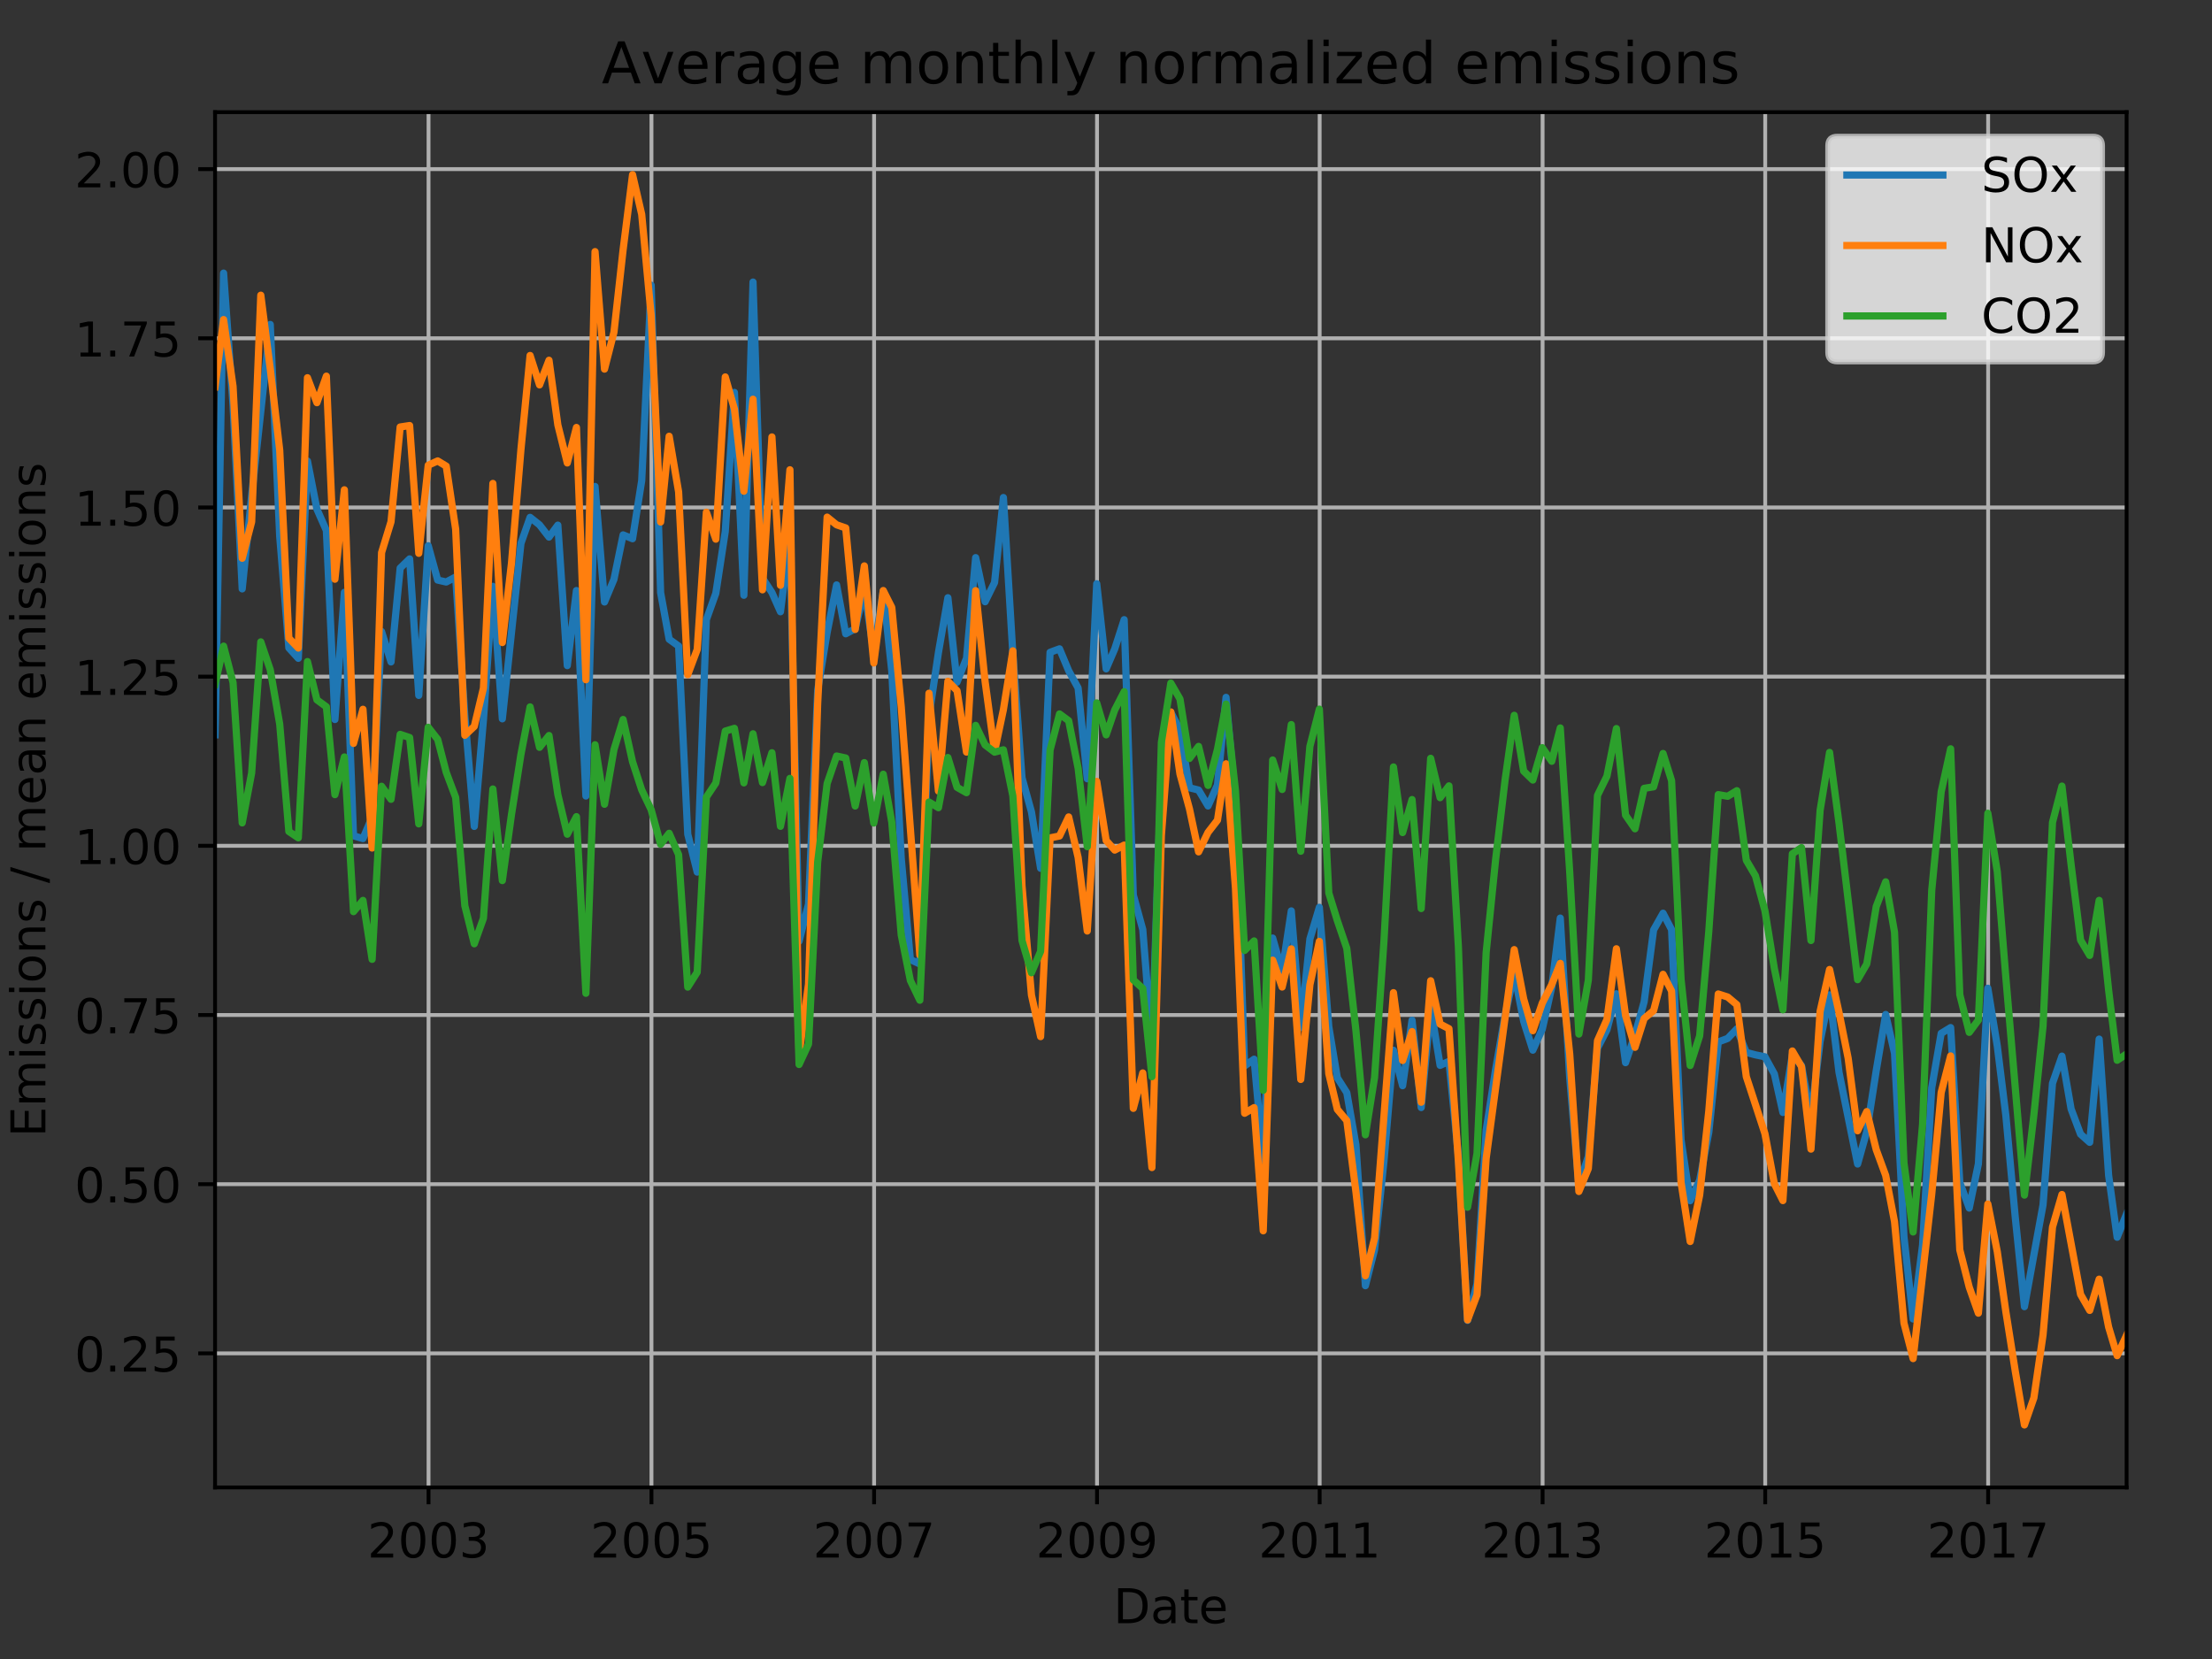 <?xml version="1.0" encoding="utf-8" standalone="no"?>
<!DOCTYPE svg PUBLIC "-//W3C//DTD SVG 1.1//EN"
  "http://www.w3.org/Graphics/SVG/1.1/DTD/svg11.dtd">
<!-- Created with matplotlib (http://matplotlib.org/) -->
<svg height="345.6pt" version="1.1" viewBox="0 0 460.8 345.6" width="460.8pt" xmlns="http://www.w3.org/2000/svg" xmlns:xlink="http://www.w3.org/1999/xlink">
 <rect x="0" y="0" width="460.8" height="345.6" fill="#333333" stroke="none"/>
 <defs>
  <style type="text/css">
*{stroke-linecap:butt;stroke-linejoin:round;}
  </style>
 </defs>
 <g id="figure_1">
  <g id="patch_1">
   <path d="M 0 345.6 
L 460.8 345.6 
L 460.8 0 
L 0 0 
z
" style="fill:none;"/>
  </g>
  <g id="axes_1">
   <g id="patch_2">
    <path d="M 44.8 309.863 
L 443.01 309.863 
L 443.01 23.365 
L 44.8 23.365 
z
" style="fill:none;"/>
   </g>
   <g id="matplotlib.axis_1">
    <g id="xtick_1">
     <g id="line2d_1">
      <path clip-path="url(#pdcfbe60e53)" d="M 89.271 309.863 
L 89.271 23.365 
" style="fill:none;stroke:#b0b0b0;stroke-linecap:square;stroke-width:0.8;"/>
     </g>
     <g id="line2d_2">
      <defs>
       <path d="M 0 0 
L 0 3.5 
" id="m9967522e45" style="stroke:#000000;stroke-width:0.8;"/>
      </defs>
      <g>
       <use style="stroke:#000000;stroke-width:0.8;" x="89.271" xlink:href="#m9967522e45" y="309.863"/>
      </g>
     </g>
     <g id="text_1">
      <!-- 2003 -->
      <defs>
       <path d="M 19.188 8.297 
L 53.609 8.297 
L 53.609 0 
L 7.328 0 
L 7.328 8.297 
Q 12.938 14.109 22.625 23.891 
Q 32.328 33.688 34.812 36.531 
Q 39.547 41.844 41.422 45.531 
Q 43.312 49.219 43.312 52.781 
Q 43.312 58.594 39.234 62.25 
Q 35.156 65.922 28.609 65.922 
Q 23.969 65.922 18.812 64.312 
Q 13.672 62.703 7.812 59.422 
L 7.812 69.391 
Q 13.766 71.781 18.938 73 
Q 24.125 74.219 28.422 74.219 
Q 39.75 74.219 46.484 68.547 
Q 53.219 62.891 53.219 53.422 
Q 53.219 48.922 51.531 44.891 
Q 49.859 40.875 45.406 35.406 
Q 44.188 33.984 37.641 27.219 
Q 31.109 20.453 19.188 8.297 
z
" id="DejaVuSans-32"/>
       <path d="M 31.781 66.406 
Q 24.172 66.406 20.328 58.906 
Q 16.5 51.422 16.5 36.375 
Q 16.5 21.391 20.328 13.891 
Q 24.172 6.391 31.781 6.391 
Q 39.453 6.391 43.281 13.891 
Q 47.125 21.391 47.125 36.375 
Q 47.125 51.422 43.281 58.906 
Q 39.453 66.406 31.781 66.406 
z
M 31.781 74.219 
Q 44.047 74.219 50.516 64.516 
Q 56.984 54.828 56.984 36.375 
Q 56.984 17.969 50.516 8.266 
Q 44.047 -1.422 31.781 -1.422 
Q 19.531 -1.422 13.062 8.266 
Q 6.594 17.969 6.594 36.375 
Q 6.594 54.828 13.062 64.516 
Q 19.531 74.219 31.781 74.219 
z
" id="DejaVuSans-30"/>
       <path d="M 40.578 39.312 
Q 47.656 37.797 51.625 33 
Q 55.609 28.219 55.609 21.188 
Q 55.609 10.406 48.188 4.484 
Q 40.766 -1.422 27.094 -1.422 
Q 22.516 -1.422 17.656 -0.516 
Q 12.797 0.391 7.625 2.203 
L 7.625 11.719 
Q 11.719 9.328 16.594 8.109 
Q 21.484 6.891 26.812 6.891 
Q 36.078 6.891 40.938 10.547 
Q 45.797 14.203 45.797 21.188 
Q 45.797 27.641 41.281 31.266 
Q 36.766 34.906 28.719 34.906 
L 20.219 34.906 
L 20.219 43.016 
L 29.109 43.016 
Q 36.375 43.016 40.234 45.922 
Q 44.094 48.828 44.094 54.297 
Q 44.094 59.906 40.109 62.906 
Q 36.141 65.922 28.719 65.922 
Q 24.656 65.922 20.016 65.031 
Q 15.375 64.156 9.812 62.312 
L 9.812 71.094 
Q 15.438 72.656 20.344 73.438 
Q 25.25 74.219 29.594 74.219 
Q 40.828 74.219 47.359 69.109 
Q 53.906 64.016 53.906 55.328 
Q 53.906 49.266 50.438 45.094 
Q 46.969 40.922 40.578 39.312 
z
" id="DejaVuSans-33"/>
      </defs>
      <g transform="translate(76.546 324.462)scale(0.1 -0.1)">
       <use xlink:href="#DejaVuSans-32"/>
       <use x="63.623" xlink:href="#DejaVuSans-30"/>
       <use x="127.246" xlink:href="#DejaVuSans-30"/>
       <use x="190.869" xlink:href="#DejaVuSans-33"/>
      </g>
     </g>
    </g>
    <g id="xtick_2">
     <g id="line2d_3">
      <path clip-path="url(#pdcfbe60e53)" d="M 135.712 309.863 
L 135.712 23.365 
" style="fill:none;stroke:#b0b0b0;stroke-linecap:square;stroke-width:0.8;"/>
     </g>
     <g id="line2d_4">
      <g>
       <use style="stroke:#000000;stroke-width:0.8;" x="135.712" xlink:href="#m9967522e45" y="309.863"/>
      </g>
     </g>
     <g id="text_2">
      <!-- 2005 -->
      <defs>
       <path d="M 10.797 72.906 
L 49.516 72.906 
L 49.516 64.594 
L 19.828 64.594 
L 19.828 46.734 
Q 21.969 47.469 24.109 47.828 
Q 26.266 48.188 28.422 48.188 
Q 40.625 48.188 47.75 41.5 
Q 54.891 34.812 54.891 23.391 
Q 54.891 11.625 47.562 5.094 
Q 40.234 -1.422 26.906 -1.422 
Q 22.312 -1.422 17.547 -0.641 
Q 12.797 0.141 7.719 1.703 
L 7.719 11.625 
Q 12.109 9.234 16.797 8.062 
Q 21.484 6.891 26.703 6.891 
Q 35.156 6.891 40.078 11.328 
Q 45.016 15.766 45.016 23.391 
Q 45.016 31 40.078 35.438 
Q 35.156 39.891 26.703 39.891 
Q 22.75 39.891 18.812 39.016 
Q 14.891 38.141 10.797 36.281 
z
" id="DejaVuSans-35"/>
      </defs>
      <g transform="translate(122.987 324.462)scale(0.1 -0.1)">
       <use xlink:href="#DejaVuSans-32"/>
       <use x="63.623" xlink:href="#DejaVuSans-30"/>
       <use x="127.246" xlink:href="#DejaVuSans-30"/>
       <use x="190.869" xlink:href="#DejaVuSans-35"/>
      </g>
     </g>
    </g>
    <g id="xtick_3">
     <g id="line2d_5">
      <path clip-path="url(#pdcfbe60e53)" d="M 182.089 309.863 
L 182.089 23.365 
" style="fill:none;stroke:#b0b0b0;stroke-linecap:square;stroke-width:0.8;"/>
     </g>
     <g id="line2d_6">
      <g>
       <use style="stroke:#000000;stroke-width:0.8;" x="182.089" xlink:href="#m9967522e45" y="309.863"/>
      </g>
     </g>
     <g id="text_3">
      <!-- 2007 -->
      <defs>
       <path d="M 8.203 72.906 
L 55.078 72.906 
L 55.078 68.703 
L 28.609 0 
L 18.312 0 
L 43.219 64.594 
L 8.203 64.594 
z
" id="DejaVuSans-37"/>
      </defs>
      <g transform="translate(169.364 324.462)scale(0.1 -0.1)">
       <use xlink:href="#DejaVuSans-32"/>
       <use x="63.623" xlink:href="#DejaVuSans-30"/>
       <use x="127.246" xlink:href="#DejaVuSans-30"/>
       <use x="190.869" xlink:href="#DejaVuSans-37"/>
      </g>
     </g>
    </g>
    <g id="xtick_4">
     <g id="line2d_7">
      <path clip-path="url(#pdcfbe60e53)" d="M 228.53 309.863 
L 228.53 23.365 
" style="fill:none;stroke:#b0b0b0;stroke-linecap:square;stroke-width:0.8;"/>
     </g>
     <g id="line2d_8">
      <g>
       <use style="stroke:#000000;stroke-width:0.8;" x="228.53" xlink:href="#m9967522e45" y="309.863"/>
      </g>
     </g>
     <g id="text_4">
      <!-- 2009 -->
      <defs>
       <path d="M 10.984 1.516 
L 10.984 10.5 
Q 14.703 8.734 18.5 7.812 
Q 22.312 6.891 25.984 6.891 
Q 35.75 6.891 40.891 13.453 
Q 46.047 20.016 46.781 33.406 
Q 43.953 29.203 39.594 26.953 
Q 35.25 24.703 29.984 24.703 
Q 19.047 24.703 12.672 31.312 
Q 6.297 37.938 6.297 49.422 
Q 6.297 60.641 12.938 67.422 
Q 19.578 74.219 30.609 74.219 
Q 43.266 74.219 49.922 64.516 
Q 56.594 54.828 56.594 36.375 
Q 56.594 19.141 48.406 8.859 
Q 40.234 -1.422 26.422 -1.422 
Q 22.703 -1.422 18.891 -0.688 
Q 15.094 0.047 10.984 1.516 
z
M 30.609 32.422 
Q 37.25 32.422 41.125 36.953 
Q 45.016 41.5 45.016 49.422 
Q 45.016 57.281 41.125 61.844 
Q 37.25 66.406 30.609 66.406 
Q 23.969 66.406 20.094 61.844 
Q 16.219 57.281 16.219 49.422 
Q 16.219 41.5 20.094 36.953 
Q 23.969 32.422 30.609 32.422 
z
" id="DejaVuSans-39"/>
      </defs>
      <g transform="translate(215.805 324.462)scale(0.1 -0.1)">
       <use xlink:href="#DejaVuSans-32"/>
       <use x="63.623" xlink:href="#DejaVuSans-30"/>
       <use x="127.246" xlink:href="#DejaVuSans-30"/>
       <use x="190.869" xlink:href="#DejaVuSans-39"/>
      </g>
     </g>
    </g>
    <g id="xtick_5">
     <g id="line2d_9">
      <path clip-path="url(#pdcfbe60e53)" d="M 274.908 309.863 
L 274.908 23.365 
" style="fill:none;stroke:#b0b0b0;stroke-linecap:square;stroke-width:0.8;"/>
     </g>
     <g id="line2d_10">
      <g>
       <use style="stroke:#000000;stroke-width:0.8;" x="274.908" xlink:href="#m9967522e45" y="309.863"/>
      </g>
     </g>
     <g id="text_5">
      <!-- 2011 -->
      <defs>
       <path d="M 12.406 8.297 
L 28.516 8.297 
L 28.516 63.922 
L 10.984 60.406 
L 10.984 69.391 
L 28.422 72.906 
L 38.281 72.906 
L 38.281 8.297 
L 54.391 8.297 
L 54.391 0 
L 12.406 0 
z
" id="DejaVuSans-31"/>
      </defs>
      <g transform="translate(262.183 324.462)scale(0.1 -0.1)">
       <use xlink:href="#DejaVuSans-32"/>
       <use x="63.623" xlink:href="#DejaVuSans-30"/>
       <use x="127.246" xlink:href="#DejaVuSans-31"/>
       <use x="190.869" xlink:href="#DejaVuSans-31"/>
      </g>
     </g>
    </g>
    <g id="xtick_6">
     <g id="line2d_11">
      <path clip-path="url(#pdcfbe60e53)" d="M 321.349 309.863 
L 321.349 23.365 
" style="fill:none;stroke:#b0b0b0;stroke-linecap:square;stroke-width:0.8;"/>
     </g>
     <g id="line2d_12">
      <g>
       <use style="stroke:#000000;stroke-width:0.8;" x="321.349" xlink:href="#m9967522e45" y="309.863"/>
      </g>
     </g>
     <g id="text_6">
      <!-- 2013 -->
      <g transform="translate(308.624 324.462)scale(0.1 -0.1)">
       <use xlink:href="#DejaVuSans-32"/>
       <use x="63.623" xlink:href="#DejaVuSans-30"/>
       <use x="127.246" xlink:href="#DejaVuSans-31"/>
       <use x="190.869" xlink:href="#DejaVuSans-33"/>
      </g>
     </g>
    </g>
    <g id="xtick_7">
     <g id="line2d_13">
      <path clip-path="url(#pdcfbe60e53)" d="M 367.726 309.863 
L 367.726 23.365 
" style="fill:none;stroke:#b0b0b0;stroke-linecap:square;stroke-width:0.8;"/>
     </g>
     <g id="line2d_14">
      <g>
       <use style="stroke:#000000;stroke-width:0.8;" x="367.726" xlink:href="#m9967522e45" y="309.863"/>
      </g>
     </g>
     <g id="text_7">
      <!-- 2015 -->
      <g transform="translate(355.001 324.462)scale(0.1 -0.1)">
       <use xlink:href="#DejaVuSans-32"/>
       <use x="63.623" xlink:href="#DejaVuSans-30"/>
       <use x="127.246" xlink:href="#DejaVuSans-31"/>
       <use x="190.869" xlink:href="#DejaVuSans-35"/>
      </g>
     </g>
    </g>
    <g id="xtick_8">
     <g id="line2d_15">
      <path clip-path="url(#pdcfbe60e53)" d="M 414.167 309.863 
L 414.167 23.365 
" style="fill:none;stroke:#b0b0b0;stroke-linecap:square;stroke-width:0.8;"/>
     </g>
     <g id="line2d_16">
      <g>
       <use style="stroke:#000000;stroke-width:0.8;" x="414.167" xlink:href="#m9967522e45" y="309.863"/>
      </g>
     </g>
     <g id="text_8">
      <!-- 2017 -->
      <g transform="translate(401.442 324.462)scale(0.1 -0.1)">
       <use xlink:href="#DejaVuSans-32"/>
       <use x="63.623" xlink:href="#DejaVuSans-30"/>
       <use x="127.246" xlink:href="#DejaVuSans-31"/>
       <use x="190.869" xlink:href="#DejaVuSans-37"/>
      </g>
     </g>
    </g>
    <g id="text_9">
     <!-- Date -->
     <defs>
      <path d="M 19.672 64.797 
L 19.672 8.109 
L 31.594 8.109 
Q 46.688 8.109 53.688 14.938 
Q 60.688 21.781 60.688 36.531 
Q 60.688 51.172 53.688 57.984 
Q 46.688 64.797 31.594 64.797 
z
M 9.812 72.906 
L 30.078 72.906 
Q 51.266 72.906 61.172 64.094 
Q 71.094 55.281 71.094 36.531 
Q 71.094 17.672 61.125 8.828 
Q 51.172 0 30.078 0 
L 9.812 0 
z
" id="DejaVuSans-44"/>
      <path d="M 34.281 27.484 
Q 23.391 27.484 19.188 25 
Q 14.984 22.516 14.984 16.5 
Q 14.984 11.719 18.141 8.906 
Q 21.297 6.109 26.703 6.109 
Q 34.188 6.109 38.703 11.406 
Q 43.219 16.703 43.219 25.484 
L 43.219 27.484 
z
M 52.203 31.203 
L 52.203 0 
L 43.219 0 
L 43.219 8.297 
Q 40.141 3.328 35.547 0.953 
Q 30.953 -1.422 24.312 -1.422 
Q 15.922 -1.422 10.953 3.297 
Q 6 8.016 6 15.922 
Q 6 25.141 12.172 29.828 
Q 18.359 34.516 30.609 34.516 
L 43.219 34.516 
L 43.219 35.406 
Q 43.219 41.609 39.141 45 
Q 35.062 48.391 27.688 48.391 
Q 23 48.391 18.547 47.266 
Q 14.109 46.141 10.016 43.891 
L 10.016 52.203 
Q 14.938 54.109 19.578 55.047 
Q 24.219 56 28.609 56 
Q 40.484 56 46.344 49.844 
Q 52.203 43.703 52.203 31.203 
z
" id="DejaVuSans-61"/>
      <path d="M 18.312 70.219 
L 18.312 54.688 
L 36.812 54.688 
L 36.812 47.703 
L 18.312 47.703 
L 18.312 18.016 
Q 18.312 11.328 20.141 9.422 
Q 21.969 7.516 27.594 7.516 
L 36.812 7.516 
L 36.812 0 
L 27.594 0 
Q 17.188 0 13.234 3.875 
Q 9.281 7.766 9.281 18.016 
L 9.281 47.703 
L 2.688 47.703 
L 2.688 54.688 
L 9.281 54.688 
L 9.281 70.219 
z
" id="DejaVuSans-74"/>
      <path d="M 56.203 29.594 
L 56.203 25.203 
L 14.891 25.203 
Q 15.484 15.922 20.484 11.062 
Q 25.484 6.203 34.422 6.203 
Q 39.594 6.203 44.453 7.469 
Q 49.312 8.734 54.109 11.281 
L 54.109 2.781 
Q 49.266 0.734 44.188 -0.344 
Q 39.109 -1.422 33.891 -1.422 
Q 20.797 -1.422 13.156 6.188 
Q 5.516 13.812 5.516 26.812 
Q 5.516 40.234 12.766 48.109 
Q 20.016 56 32.328 56 
Q 43.359 56 49.781 48.891 
Q 56.203 41.797 56.203 29.594 
z
M 47.219 32.234 
Q 47.125 39.594 43.094 43.984 
Q 39.062 48.391 32.422 48.391 
Q 24.906 48.391 20.391 44.141 
Q 15.875 39.891 15.188 32.172 
z
" id="DejaVuSans-65"/>
     </defs>
     <g transform="translate(231.954 338.14)scale(0.1 -0.1)">
      <use xlink:href="#DejaVuSans-44"/>
      <use x="77.002" xlink:href="#DejaVuSans-61"/>
      <use x="138.281" xlink:href="#DejaVuSans-74"/>
      <use x="177.49" xlink:href="#DejaVuSans-65"/>
     </g>
    </g>
   </g>
   <g id="matplotlib.axis_2">
    <g id="ytick_1">
     <g id="line2d_17">
      <path clip-path="url(#pdcfbe60e53)" d="M 44.8 281.926 
L 443.01 281.926 
" style="fill:none;stroke:#b0b0b0;stroke-linecap:square;stroke-width:0.8;"/>
     </g>
     <g id="line2d_18">
      <defs>
       <path d="M 0 0 
L -3.5 0 
" id="m26d199c21e" style="stroke:#000000;stroke-width:0.8;"/>
      </defs>
      <g>
       <use style="stroke:#000000;stroke-width:0.8;" x="44.8" xlink:href="#m26d199c21e" y="281.926"/>
      </g>
     </g>
     <g id="text_10">
      <!-- 0.25 -->
      <defs>
       <path d="M 10.688 12.406 
L 21 12.406 
L 21 0 
L 10.688 0 
z
" id="DejaVuSans-2e"/>
      </defs>
      <g transform="translate(15.534 285.725)scale(0.1 -0.1)">
       <use xlink:href="#DejaVuSans-30"/>
       <use x="63.623" xlink:href="#DejaVuSans-2e"/>
       <use x="95.41" xlink:href="#DejaVuSans-32"/>
       <use x="159.033" xlink:href="#DejaVuSans-35"/>
      </g>
     </g>
    </g>
    <g id="ytick_2">
     <g id="line2d_19">
      <path clip-path="url(#pdcfbe60e53)" d="M 44.8 246.683 
L 443.01 246.683 
" style="fill:none;stroke:#b0b0b0;stroke-linecap:square;stroke-width:0.8;"/>
     </g>
     <g id="line2d_20">
      <g>
       <use style="stroke:#000000;stroke-width:0.8;" x="44.8" xlink:href="#m26d199c21e" y="246.683"/>
      </g>
     </g>
     <g id="text_11">
      <!-- 0.50 -->
      <g transform="translate(15.534 250.482)scale(0.1 -0.1)">
       <use xlink:href="#DejaVuSans-30"/>
       <use x="63.623" xlink:href="#DejaVuSans-2e"/>
       <use x="95.41" xlink:href="#DejaVuSans-35"/>
       <use x="159.033" xlink:href="#DejaVuSans-30"/>
      </g>
     </g>
    </g>
    <g id="ytick_3">
     <g id="line2d_21">
      <path clip-path="url(#pdcfbe60e53)" d="M 44.8 211.441 
L 443.01 211.441 
" style="fill:none;stroke:#b0b0b0;stroke-linecap:square;stroke-width:0.8;"/>
     </g>
     <g id="line2d_22">
      <g>
       <use style="stroke:#000000;stroke-width:0.8;" x="44.8" xlink:href="#m26d199c21e" y="211.441"/>
      </g>
     </g>
     <g id="text_12">
      <!-- 0.75 -->
      <g transform="translate(15.534 215.24)scale(0.1 -0.1)">
       <use xlink:href="#DejaVuSans-30"/>
       <use x="63.623" xlink:href="#DejaVuSans-2e"/>
       <use x="95.41" xlink:href="#DejaVuSans-37"/>
       <use x="159.033" xlink:href="#DejaVuSans-35"/>
      </g>
     </g>
    </g>
    <g id="ytick_4">
     <g id="line2d_23">
      <path clip-path="url(#pdcfbe60e53)" d="M 44.8 176.198 
L 443.01 176.198 
" style="fill:none;stroke:#b0b0b0;stroke-linecap:square;stroke-width:0.8;"/>
     </g>
     <g id="line2d_24">
      <g>
       <use style="stroke:#000000;stroke-width:0.8;" x="44.8" xlink:href="#m26d199c21e" y="176.198"/>
      </g>
     </g>
     <g id="text_13">
      <!-- 1.00 -->
      <g transform="translate(15.534 179.998)scale(0.1 -0.1)">
       <use xlink:href="#DejaVuSans-31"/>
       <use x="63.623" xlink:href="#DejaVuSans-2e"/>
       <use x="95.41" xlink:href="#DejaVuSans-30"/>
       <use x="159.033" xlink:href="#DejaVuSans-30"/>
      </g>
     </g>
    </g>
    <g id="ytick_5">
     <g id="line2d_25">
      <path clip-path="url(#pdcfbe60e53)" d="M 44.8 140.956 
L 443.01 140.956 
" style="fill:none;stroke:#b0b0b0;stroke-linecap:square;stroke-width:0.8;"/>
     </g>
     <g id="line2d_26">
      <g>
       <use style="stroke:#000000;stroke-width:0.8;" x="44.8" xlink:href="#m26d199c21e" y="140.956"/>
      </g>
     </g>
     <g id="text_14">
      <!-- 1.25 -->
      <g transform="translate(15.534 144.755)scale(0.1 -0.1)">
       <use xlink:href="#DejaVuSans-31"/>
       <use x="63.623" xlink:href="#DejaVuSans-2e"/>
       <use x="95.41" xlink:href="#DejaVuSans-32"/>
       <use x="159.033" xlink:href="#DejaVuSans-35"/>
      </g>
     </g>
    </g>
    <g id="ytick_6">
     <g id="line2d_27">
      <path clip-path="url(#pdcfbe60e53)" d="M 44.8 105.714 
L 443.01 105.714 
" style="fill:none;stroke:#b0b0b0;stroke-linecap:square;stroke-width:0.8;"/>
     </g>
     <g id="line2d_28">
      <g>
       <use style="stroke:#000000;stroke-width:0.8;" x="44.8" xlink:href="#m26d199c21e" y="105.714"/>
      </g>
     </g>
     <g id="text_15">
      <!-- 1.50 -->
      <g transform="translate(15.534 109.513)scale(0.1 -0.1)">
       <use xlink:href="#DejaVuSans-31"/>
       <use x="63.623" xlink:href="#DejaVuSans-2e"/>
       <use x="95.41" xlink:href="#DejaVuSans-35"/>
       <use x="159.033" xlink:href="#DejaVuSans-30"/>
      </g>
     </g>
    </g>
    <g id="ytick_7">
     <g id="line2d_29">
      <path clip-path="url(#pdcfbe60e53)" d="M 44.8 70.471 
L 443.01 70.471 
" style="fill:none;stroke:#b0b0b0;stroke-linecap:square;stroke-width:0.8;"/>
     </g>
     <g id="line2d_30">
      <g>
       <use style="stroke:#000000;stroke-width:0.8;" x="44.8" xlink:href="#m26d199c21e" y="70.471"/>
      </g>
     </g>
     <g id="text_16">
      <!-- 1.75 -->
      <g transform="translate(15.534 74.27)scale(0.1 -0.1)">
       <use xlink:href="#DejaVuSans-31"/>
       <use x="63.623" xlink:href="#DejaVuSans-2e"/>
       <use x="95.41" xlink:href="#DejaVuSans-37"/>
       <use x="159.033" xlink:href="#DejaVuSans-35"/>
      </g>
     </g>
    </g>
    <g id="ytick_8">
     <g id="line2d_31">
      <path clip-path="url(#pdcfbe60e53)" d="M 44.8 35.229 
L 443.01 35.229 
" style="fill:none;stroke:#b0b0b0;stroke-linecap:square;stroke-width:0.8;"/>
     </g>
     <g id="line2d_32">
      <g>
       <use style="stroke:#000000;stroke-width:0.8;" x="44.8" xlink:href="#m26d199c21e" y="35.229"/>
      </g>
     </g>
     <g id="text_17">
      <!-- 2.00 -->
      <g transform="translate(15.534 39.028)scale(0.1 -0.1)">
       <use xlink:href="#DejaVuSans-32"/>
       <use x="63.623" xlink:href="#DejaVuSans-2e"/>
       <use x="95.41" xlink:href="#DejaVuSans-30"/>
       <use x="159.033" xlink:href="#DejaVuSans-30"/>
      </g>
     </g>
    </g>
    <g id="text_18">
     <!-- Emissions / mean emissions -->
     <defs>
      <path d="M 9.812 72.906 
L 55.906 72.906 
L 55.906 64.594 
L 19.672 64.594 
L 19.672 43.016 
L 54.391 43.016 
L 54.391 34.719 
L 19.672 34.719 
L 19.672 8.297 
L 56.781 8.297 
L 56.781 0 
L 9.812 0 
z
" id="DejaVuSans-45"/>
      <path d="M 52 44.188 
Q 55.375 50.25 60.062 53.125 
Q 64.75 56 71.094 56 
Q 79.641 56 84.281 50.016 
Q 88.922 44.047 88.922 33.016 
L 88.922 0 
L 79.891 0 
L 79.891 32.719 
Q 79.891 40.578 77.094 44.375 
Q 74.312 48.188 68.609 48.188 
Q 61.625 48.188 57.562 43.547 
Q 53.516 38.922 53.516 30.906 
L 53.516 0 
L 44.484 0 
L 44.484 32.719 
Q 44.484 40.625 41.703 44.406 
Q 38.922 48.188 33.109 48.188 
Q 26.219 48.188 22.156 43.531 
Q 18.109 38.875 18.109 30.906 
L 18.109 0 
L 9.078 0 
L 9.078 54.688 
L 18.109 54.688 
L 18.109 46.188 
Q 21.188 51.219 25.484 53.609 
Q 29.781 56 35.688 56 
Q 41.656 56 45.828 52.969 
Q 50 49.953 52 44.188 
z
" id="DejaVuSans-6d"/>
      <path d="M 9.422 54.688 
L 18.406 54.688 
L 18.406 0 
L 9.422 0 
z
M 9.422 75.984 
L 18.406 75.984 
L 18.406 64.594 
L 9.422 64.594 
z
" id="DejaVuSans-69"/>
      <path d="M 44.281 53.078 
L 44.281 44.578 
Q 40.484 46.531 36.375 47.5 
Q 32.281 48.484 27.875 48.484 
Q 21.188 48.484 17.844 46.438 
Q 14.5 44.391 14.5 40.281 
Q 14.5 37.156 16.891 35.375 
Q 19.281 33.594 26.516 31.984 
L 29.594 31.297 
Q 39.156 29.25 43.188 25.516 
Q 47.219 21.781 47.219 15.094 
Q 47.219 7.469 41.188 3.016 
Q 35.156 -1.422 24.609 -1.422 
Q 20.219 -1.422 15.453 -0.562 
Q 10.688 0.297 5.422 2 
L 5.422 11.281 
Q 10.406 8.688 15.234 7.391 
Q 20.062 6.109 24.812 6.109 
Q 31.156 6.109 34.562 8.281 
Q 37.984 10.453 37.984 14.406 
Q 37.984 18.062 35.516 20.016 
Q 33.062 21.969 24.703 23.781 
L 21.578 24.516 
Q 13.234 26.266 9.516 29.906 
Q 5.812 33.547 5.812 39.891 
Q 5.812 47.609 11.281 51.797 
Q 16.75 56 26.812 56 
Q 31.781 56 36.172 55.266 
Q 40.578 54.547 44.281 53.078 
z
" id="DejaVuSans-73"/>
      <path d="M 30.609 48.391 
Q 23.391 48.391 19.188 42.75 
Q 14.984 37.109 14.984 27.297 
Q 14.984 17.484 19.156 11.844 
Q 23.344 6.203 30.609 6.203 
Q 37.797 6.203 41.984 11.859 
Q 46.188 17.531 46.188 27.297 
Q 46.188 37.016 41.984 42.703 
Q 37.797 48.391 30.609 48.391 
z
M 30.609 56 
Q 42.328 56 49.016 48.375 
Q 55.719 40.766 55.719 27.297 
Q 55.719 13.875 49.016 6.219 
Q 42.328 -1.422 30.609 -1.422 
Q 18.844 -1.422 12.172 6.219 
Q 5.516 13.875 5.516 27.297 
Q 5.516 40.766 12.172 48.375 
Q 18.844 56 30.609 56 
z
" id="DejaVuSans-6f"/>
      <path d="M 54.891 33.016 
L 54.891 0 
L 45.906 0 
L 45.906 32.719 
Q 45.906 40.484 42.875 44.328 
Q 39.844 48.188 33.797 48.188 
Q 26.516 48.188 22.312 43.547 
Q 18.109 38.922 18.109 30.906 
L 18.109 0 
L 9.078 0 
L 9.078 54.688 
L 18.109 54.688 
L 18.109 46.188 
Q 21.344 51.125 25.703 53.562 
Q 30.078 56 35.797 56 
Q 45.219 56 50.047 50.172 
Q 54.891 44.344 54.891 33.016 
z
" id="DejaVuSans-6e"/>
      <path id="DejaVuSans-20"/>
      <path d="M 25.391 72.906 
L 33.688 72.906 
L 8.297 -9.281 
L 0 -9.281 
z
" id="DejaVuSans-2f"/>
     </defs>
     <g transform="translate(9.454 236.863)rotate(-90)scale(0.1 -0.1)">
      <use xlink:href="#DejaVuSans-45"/>
      <use x="63.184" xlink:href="#DejaVuSans-6d"/>
      <use x="160.596" xlink:href="#DejaVuSans-69"/>
      <use x="188.379" xlink:href="#DejaVuSans-73"/>
      <use x="240.479" xlink:href="#DejaVuSans-73"/>
      <use x="292.578" xlink:href="#DejaVuSans-69"/>
      <use x="320.361" xlink:href="#DejaVuSans-6f"/>
      <use x="381.543" xlink:href="#DejaVuSans-6e"/>
      <use x="444.922" xlink:href="#DejaVuSans-73"/>
      <use x="497.021" xlink:href="#DejaVuSans-20"/>
      <use x="528.809" xlink:href="#DejaVuSans-2f"/>
      <use x="562.5" xlink:href="#DejaVuSans-20"/>
      <use x="594.287" xlink:href="#DejaVuSans-6d"/>
      <use x="691.699" xlink:href="#DejaVuSans-65"/>
      <use x="753.223" xlink:href="#DejaVuSans-61"/>
      <use x="814.502" xlink:href="#DejaVuSans-6e"/>
      <use x="877.881" xlink:href="#DejaVuSans-20"/>
      <use x="909.668" xlink:href="#DejaVuSans-65"/>
      <use x="971.191" xlink:href="#DejaVuSans-6d"/>
      <use x="1068.604" xlink:href="#DejaVuSans-69"/>
      <use x="1096.387" xlink:href="#DejaVuSans-73"/>
      <use x="1148.486" xlink:href="#DejaVuSans-73"/>
      <use x="1200.586" xlink:href="#DejaVuSans-69"/>
      <use x="1228.369" xlink:href="#DejaVuSans-6f"/>
      <use x="1289.551" xlink:href="#DejaVuSans-6e"/>
      <use x="1352.93" xlink:href="#DejaVuSans-73"/>
     </g>
    </g>
   </g>
   <g id="line2d_33">
    <path clip-path="url(#pdcfbe60e53)" d="M 44.8 153.071 
L 46.578 56.894 
L 48.548 84.418 
L 50.454 122.676 
L 52.423 103.214 
L 56.299 67.589 
L 58.268 111.727 
L 60.174 134.97 
L 62.143 137.135 
L 64.049 96.038 
L 66.019 106.062 
L 67.988 110.514 
L 69.767 149.883 
L 71.737 123.397 
L 73.642 174.117 
L 75.612 174.692 
L 77.518 170.209 
L 79.487 131.564 
L 81.457 137.892 
L 83.363 118.338 
L 85.332 116.427 
L 87.238 144.861 
L 89.207 113.686 
L 91.177 120.838 
L 92.956 121.243 
L 94.925 120.194 
L 96.831 149.092 
L 98.801 172.16 
L 100.707 149.99 
L 102.676 122.14 
L 104.645 149.743 
L 108.521 113.195 
L 110.427 107.773 
L 112.396 109.346 
L 114.366 111.886 
L 116.208 109.398 
L 118.177 138.659 
L 120.083 123.021 
L 122.053 165.821 
L 123.959 101.341 
L 125.928 125.406 
L 127.898 120.689 
L 129.804 111.428 
L 131.773 112.226 
L 133.679 100.12 
L 135.648 59.402 
L 137.618 123.452 
L 139.397 133.167 
L 141.366 134.587 
L 143.272 173.776 
L 145.242 181.672 
L 147.147 129.096 
L 149.117 123.596 
L 151.086 110.704 
L 152.992 81.746 
L 154.962 124.006 
L 156.868 58.759 
L 158.837 120.409 
L 160.807 123.44 
L 162.585 127.441 
L 164.555 111.966 
L 166.461 196.075 
L 168.43 188.329 
L 170.336 143.747 
L 172.306 131.758 
L 174.275 121.851 
L 176.181 132.028 
L 178.15 130.981 
L 180.056 122.825 
L 182.026 135.926 
L 183.995 123.137 
L 185.774 139.809 
L 187.744 178.821 
L 189.649 199.897 
L 191.619 200.821 
L 193.525 149.204 
L 195.494 135.936 
L 197.464 124.52 
L 199.37 142.098 
L 201.339 137.116 
L 203.245 116.165 
L 205.214 125.351 
L 207.184 121.359 
L 209.026 103.647 
L 210.996 136.217 
L 212.902 162.014 
L 214.871 169.137 
L 216.777 180.881 
L 218.747 135.892 
L 220.716 135.163 
L 222.622 139.724 
L 224.591 143.32 
L 226.497 162.23 
L 228.467 121.603 
L 230.436 139.332 
L 232.215 135.188 
L 234.184 129.088 
L 236.09 186.441 
L 238.06 193.63 
L 239.966 217.829 
L 241.935 160.202 
L 243.905 148.386 
L 245.811 152.011 
L 247.78 164.105 
L 249.686 164.584 
L 251.655 167.897 
L 253.625 163.507 
L 255.404 145.272 
L 257.373 167.104 
L 259.279 222.055 
L 261.249 220.648 
L 263.154 241.683 
L 265.124 195.416 
L 267.093 202.338 
L 268.999 189.76 
L 270.969 214.06 
L 272.875 195.603 
L 274.844 189.01 
L 276.814 213.899 
L 278.592 224.523 
L 280.562 227.624 
L 282.468 238.509 
L 284.437 267.832 
L 286.343 260.339 
L 288.313 241.815 
L 290.282 218.787 
L 292.188 226.173 
L 294.157 212.526 
L 296.063 230.718 
L 298.033 209.876 
L 300.002 221.934 
L 301.845 221.102 
L 303.814 240.821 
L 305.72 275.062 
L 307.689 267.428 
L 309.595 235.417 
L 311.565 222.77 
L 313.534 211.473 
L 315.44 202.753 
L 317.41 212.767 
L 319.316 218.766 
L 321.285 214.403 
L 323.255 205.666 
L 325.033 191.256 
L 327.003 224.579 
L 328.909 246.945 
L 330.878 240.883 
L 332.784 218.349 
L 334.754 214.529 
L 336.723 207.026 
L 338.629 221.37 
L 340.598 215.588 
L 342.504 208.694 
L 344.474 193.722 
L 346.443 190.237 
L 348.222 193.662 
L 350.192 237.425 
L 352.097 250.12 
L 354.067 245.875 
L 355.973 235.882 
L 357.942 217.056 
L 359.912 216.322 
L 361.818 214.327 
L 363.787 219.239 
L 365.693 219.746 
L 367.662 220.146 
L 369.632 223.723 
L 371.411 231.749 
L 373.38 219.755 
L 375.286 221.983 
L 377.256 232.711 
L 379.162 216.958 
L 381.131 207.248 
L 383.1 223.397 
L 386.976 242.486 
L 388.882 235.693 
L 390.851 223.028 
L 392.821 211.332 
L 394.663 219.419 
L 396.632 257.667 
L 398.538 274.766 
L 400.508 259.372 
L 402.414 226.607 
L 404.383 215.268 
L 406.353 214.065 
L 408.259 246.323 
L 410.228 251.661 
L 412.134 242.449 
L 414.103 205.866 
L 416.073 217.933 
L 417.852 232.342 
L 419.821 253.649 
L 421.727 272.204 
L 425.602 250.998 
L 427.572 225.672 
L 429.541 220.013 
L 431.447 231.011 
L 433.417 236.266 
L 435.323 237.968 
L 437.292 216.462 
L 439.262 244.826 
L 441.04 257.739 
L 443.01 252.868 
L 443.01 252.868 
" style="fill:none;stroke:#1f77b4;stroke-linecap:square;stroke-width:1.5;"/>
   </g>
   <g id="line2d_34">
    <path clip-path="url(#pdcfbe60e53)" d="M 44.8 80.579 
L 46.578 66.575 
L 48.548 80.487 
L 50.454 116.293 
L 52.423 108.703 
L 54.329 61.496 
L 56.299 76.809 
L 58.268 93.767 
L 60.174 132.932 
L 62.143 134.998 
L 64.049 78.69 
L 66.019 83.885 
L 67.988 78.358 
L 69.767 120.659 
L 71.737 102.036 
L 73.642 154.866 
L 75.612 147.758 
L 77.518 176.659 
L 79.487 115.123 
L 81.457 108.686 
L 83.363 88.949 
L 85.332 88.647 
L 87.238 115.263 
L 89.207 96.911 
L 91.177 96.019 
L 92.956 97.101 
L 94.925 110.254 
L 96.831 153.174 
L 98.801 151.318 
L 100.707 143.343 
L 102.676 100.709 
L 104.645 133.851 
L 106.551 117.32 
L 108.521 93.63 
L 110.427 74.051 
L 112.396 80.178 
L 114.366 75.05 
L 116.208 88.519 
L 118.177 96.44 
L 120.083 89.052 
L 122.053 141.603 
L 123.959 52.417 
L 125.928 76.89 
L 127.898 69.201 
L 129.804 52.027 
L 131.773 36.388 
L 133.679 44.66 
L 135.648 65.753 
L 137.618 108.742 
L 139.397 90.88 
L 141.366 102.46 
L 143.272 140.555 
L 145.242 135.295 
L 147.147 106.703 
L 149.117 112.316 
L 151.086 78.523 
L 152.992 85.223 
L 154.962 102.324 
L 156.868 83.173 
L 158.837 122.87 
L 160.807 91.023 
L 162.585 121.924 
L 164.555 97.864 
L 166.461 219.612 
L 168.43 205.007 
L 170.336 146.584 
L 172.306 107.73 
L 174.275 109.322 
L 176.181 109.979 
L 178.15 131.122 
L 180.056 117.889 
L 182.026 138.114 
L 183.995 123.02 
L 185.774 126.543 
L 187.744 147.253 
L 191.619 198.943 
L 193.525 144.416 
L 195.494 164.788 
L 197.464 141.913 
L 199.37 143.883 
L 201.339 156.672 
L 203.245 123.044 
L 205.214 141.956 
L 207.184 156.546 
L 209.026 147.829 
L 210.996 135.582 
L 212.902 184.55 
L 214.871 207.289 
L 216.777 215.946 
L 218.747 174.549 
L 220.716 174.149 
L 222.622 170.181 
L 224.591 178.608 
L 226.497 193.942 
L 228.467 162.775 
L 230.436 175.099 
L 232.215 177.091 
L 234.184 176.045 
L 236.09 230.886 
L 238.06 223.517 
L 239.966 243.221 
L 241.935 174.041 
L 243.905 148.31 
L 245.811 161.245 
L 247.78 168.474 
L 249.686 177.458 
L 251.655 173.399 
L 253.625 170.854 
L 255.404 159.109 
L 257.373 185.058 
L 259.279 231.912 
L 261.249 230.739 
L 263.154 256.4 
L 265.124 200.022 
L 267.093 205.615 
L 268.999 197.662 
L 270.969 224.868 
L 272.875 205.137 
L 274.844 196.1 
L 276.814 223.668 
L 278.592 231.106 
L 280.562 233.444 
L 282.468 248.323 
L 284.437 265.766 
L 286.343 257.941 
L 290.282 206.789 
L 292.188 220.914 
L 294.157 214.899 
L 296.063 229.612 
L 298.033 204.312 
L 300.002 213.334 
L 301.845 214.291 
L 303.814 242.016 
L 305.72 274.971 
L 307.689 269.747 
L 309.595 241.295 
L 315.44 197.826 
L 317.41 208.083 
L 319.316 214.716 
L 321.285 208.961 
L 323.255 205.107 
L 325.033 200.685 
L 327.003 219.6 
L 328.909 248.208 
L 330.878 243.433 
L 332.784 216.799 
L 334.754 212.374 
L 336.723 197.646 
L 338.629 211.525 
L 340.598 218.175 
L 342.504 212.17 
L 344.474 210.537 
L 346.443 202.97 
L 348.222 206.453 
L 350.192 246.31 
L 352.097 258.629 
L 354.067 248.978 
L 355.973 231.435 
L 357.942 207.064 
L 359.912 207.698 
L 361.818 209.293 
L 363.787 224.285 
L 367.662 236.147 
L 369.632 246.594 
L 371.411 250.103 
L 373.38 218.938 
L 375.286 222.199 
L 377.256 239.38 
L 379.162 210.671 
L 381.131 201.967 
L 383.1 210.914 
L 385.006 220.454 
L 386.976 235.559 
L 388.882 231.566 
L 390.851 239.493 
L 392.821 244.87 
L 394.663 254.488 
L 396.632 275.63 
L 398.538 283.02 
L 402.414 248.765 
L 404.383 227.59 
L 406.353 219.97 
L 408.259 260.367 
L 410.228 268.142 
L 412.134 273.553 
L 414.103 250.82 
L 416.073 260.761 
L 417.852 273.226 
L 419.821 285.668 
L 421.727 296.841 
L 423.697 291.183 
L 425.602 278.074 
L 427.572 255.631 
L 429.541 248.837 
L 433.417 269.643 
L 435.323 272.981 
L 437.292 266.476 
L 439.262 276.447 
L 441.04 282.41 
L 443.01 278.15 
L 443.01 278.15 
" style="fill:none;stroke:#ff7f0e;stroke-linecap:square;stroke-width:1.5;"/>
   </g>
   <g id="line2d_35">
    <path clip-path="url(#pdcfbe60e53)" d="M 44.8 142.546 
L 46.578 134.602 
L 48.548 142.194 
L 50.454 171.421 
L 52.423 161.022 
L 54.329 133.715 
L 56.299 139.519 
L 58.268 150.844 
L 60.174 173.211 
L 62.143 174.537 
L 64.049 137.817 
L 66.019 145.787 
L 67.988 147.232 
L 69.767 165.541 
L 71.737 157.686 
L 73.642 189.913 
L 75.612 187.57 
L 77.518 199.849 
L 79.487 163.796 
L 81.457 166.511 
L 83.363 152.985 
L 85.332 153.644 
L 87.238 171.625 
L 89.207 151.503 
L 91.177 154.02 
L 92.956 160.881 
L 94.925 166.128 
L 96.831 188.674 
L 98.801 196.606 
L 100.707 191.291 
L 102.676 164.36 
L 104.645 183.44 
L 106.551 169.687 
L 108.521 157.148 
L 110.427 147.259 
L 112.396 155.685 
L 114.366 153.222 
L 116.208 165.513 
L 118.177 173.783 
L 120.083 170.122 
L 122.053 206.919 
L 123.959 155.145 
L 125.928 167.543 
L 127.898 156.152 
L 129.804 149.883 
L 131.773 158.694 
L 133.679 164.549 
L 135.648 168.67 
L 137.618 175.882 
L 139.397 173.589 
L 141.366 178.041 
L 143.272 205.632 
L 145.242 202.526 
L 147.147 166.059 
L 149.117 163.111 
L 151.086 152.3 
L 152.992 151.727 
L 154.962 163.086 
L 156.868 152.864 
L 158.837 163.027 
L 160.807 156.812 
L 162.585 172.14 
L 164.555 162.154 
L 166.461 221.757 
L 168.43 217.499 
L 170.336 179.562 
L 172.306 163.224 
L 174.275 157.49 
L 176.181 157.907 
L 178.15 167.907 
L 180.056 158.865 
L 182.026 171.453 
L 183.995 161.285 
L 185.774 171.26 
L 187.744 194.779 
L 189.649 204.268 
L 191.619 208.366 
L 193.525 167.077 
L 195.494 168.258 
L 197.464 157.807 
L 199.37 164.013 
L 201.339 165.13 
L 203.245 151.107 
L 205.214 155.185 
L 207.184 156.683 
L 209.026 156.2 
L 210.996 165.797 
L 212.902 195.918 
L 214.871 202.642 
L 216.777 198.189 
L 218.747 156.253 
L 220.716 148.728 
L 222.622 150.137 
L 224.591 160.027 
L 226.497 176.38 
L 228.467 146.428 
L 230.436 153.084 
L 232.215 147.904 
L 234.184 144.085 
L 236.09 204.127 
L 238.06 205.924 
L 239.966 224.296 
L 241.935 154.664 
L 243.905 142.304 
L 245.811 145.611 
L 247.78 158.005 
L 249.686 155.491 
L 251.655 163.614 
L 253.625 156.086 
L 255.404 146.676 
L 257.373 164.726 
L 259.279 197.994 
L 261.249 196.015 
L 263.154 227.144 
L 265.124 158.32 
L 267.093 164.461 
L 268.999 150.94 
L 270.969 177.331 
L 272.875 155.479 
L 274.844 147.73 
L 276.814 186.025 
L 278.592 191.779 
L 280.562 197.567 
L 282.468 214.725 
L 284.437 236.404 
L 286.343 224.48 
L 288.313 195.908 
L 290.282 159.771 
L 292.188 173.436 
L 294.157 166.565 
L 296.063 189.264 
L 298.033 157.974 
L 300.002 166.169 
L 301.845 163.714 
L 303.814 197.327 
L 305.72 251.489 
L 307.689 240.285 
L 309.595 198.402 
L 311.565 179.056 
L 313.534 162.482 
L 315.44 149.01 
L 317.41 160.642 
L 319.316 162.5 
L 321.285 155.754 
L 323.255 158.588 
L 325.033 151.647 
L 327.003 181.705 
L 328.909 215.416 
L 330.878 204.192 
L 332.784 165.705 
L 334.754 161.688 
L 336.723 151.779 
L 338.629 169.8 
L 340.598 172.648 
L 342.504 164.225 
L 344.474 163.907 
L 346.443 156.962 
L 348.222 162.622 
L 350.192 203.987 
L 352.097 221.966 
L 354.067 215.802 
L 355.973 194.015 
L 357.942 165.533 
L 359.912 165.877 
L 361.818 164.719 
L 363.787 179.206 
L 365.693 182.447 
L 367.662 189.697 
L 369.632 201.763 
L 371.411 210.362 
L 373.38 177.854 
L 375.286 176.569 
L 377.256 195.923 
L 379.162 168.812 
L 381.131 156.736 
L 383.1 171.472 
L 386.976 204.084 
L 388.882 200.804 
L 390.851 188.848 
L 392.821 183.703 
L 394.663 194.185 
L 396.632 242.271 
L 398.538 256.643 
L 400.508 234.216 
L 402.414 185.504 
L 404.383 164.94 
L 406.353 155.988 
L 408.259 207.195 
L 410.228 215.06 
L 412.134 212.498 
L 414.103 169.417 
L 416.073 181.607 
L 417.852 203.598 
L 421.727 248.962 
L 423.697 232.229 
L 425.602 213.776 
L 427.572 171.317 
L 429.541 163.758 
L 431.447 180.107 
L 433.417 195.828 
L 435.323 199.031 
L 437.292 187.563 
L 439.262 206.243 
L 441.04 220.873 
L 443.01 219.567 
L 443.01 219.567 
" style="fill:none;stroke:#2ca02c;stroke-linecap:square;stroke-width:1.5;"/>
   </g>
   <g id="patch_3">
    <path d="M 44.8 309.863 
L 44.8 23.365 
" style="fill:none;stroke:#000000;stroke-linecap:square;stroke-linejoin:miter;stroke-width:0.8;"/>
   </g>
   <g id="patch_4">
    <path d="M 443.01 309.863 
L 443.01 23.365 
" style="fill:none;stroke:#000000;stroke-linecap:square;stroke-linejoin:miter;stroke-width:0.8;"/>
   </g>
   <g id="patch_5">
    <path d="M 44.8 309.863 
L 443.01 309.863 
" style="fill:none;stroke:#000000;stroke-linecap:square;stroke-linejoin:miter;stroke-width:0.8;"/>
   </g>
   <g id="patch_6">
    <path d="M 44.8 23.365 
L 443.01 23.365 
" style="fill:none;stroke:#000000;stroke-linecap:square;stroke-linejoin:miter;stroke-width:0.8;"/>
   </g>
   <g id="text_19">
    <!-- Average monthly normalized emissions -->
    <defs>
     <path d="M 34.188 63.188 
L 20.797 26.906 
L 47.609 26.906 
z
M 28.609 72.906 
L 39.797 72.906 
L 67.578 0 
L 57.328 0 
L 50.688 18.703 
L 17.828 18.703 
L 11.188 0 
L 0.781 0 
z
" id="DejaVuSans-41"/>
     <path d="M 2.984 54.688 
L 12.5 54.688 
L 29.594 8.797 
L 46.688 54.688 
L 56.203 54.688 
L 35.688 0 
L 23.484 0 
z
" id="DejaVuSans-76"/>
     <path d="M 41.109 46.297 
Q 39.594 47.172 37.812 47.578 
Q 36.031 48 33.891 48 
Q 26.266 48 22.188 43.047 
Q 18.109 38.094 18.109 28.812 
L 18.109 0 
L 9.078 0 
L 9.078 54.688 
L 18.109 54.688 
L 18.109 46.188 
Q 20.953 51.172 25.484 53.578 
Q 30.031 56 36.531 56 
Q 37.453 56 38.578 55.875 
Q 39.703 55.766 41.062 55.516 
z
" id="DejaVuSans-72"/>
     <path d="M 45.406 27.984 
Q 45.406 37.75 41.375 43.109 
Q 37.359 48.484 30.078 48.484 
Q 22.859 48.484 18.828 43.109 
Q 14.797 37.75 14.797 27.984 
Q 14.797 18.266 18.828 12.891 
Q 22.859 7.516 30.078 7.516 
Q 37.359 7.516 41.375 12.891 
Q 45.406 18.266 45.406 27.984 
z
M 54.391 6.781 
Q 54.391 -7.172 48.188 -13.984 
Q 42 -20.797 29.203 -20.797 
Q 24.469 -20.797 20.266 -20.094 
Q 16.062 -19.391 12.109 -17.922 
L 12.109 -9.188 
Q 16.062 -11.328 19.922 -12.344 
Q 23.781 -13.375 27.781 -13.375 
Q 36.625 -13.375 41.016 -8.766 
Q 45.406 -4.156 45.406 5.172 
L 45.406 9.625 
Q 42.625 4.781 38.281 2.391 
Q 33.938 0 27.875 0 
Q 17.828 0 11.672 7.656 
Q 5.516 15.328 5.516 27.984 
Q 5.516 40.672 11.672 48.328 
Q 17.828 56 27.875 56 
Q 33.938 56 38.281 53.609 
Q 42.625 51.219 45.406 46.391 
L 45.406 54.688 
L 54.391 54.688 
z
" id="DejaVuSans-67"/>
     <path d="M 54.891 33.016 
L 54.891 0 
L 45.906 0 
L 45.906 32.719 
Q 45.906 40.484 42.875 44.328 
Q 39.844 48.188 33.797 48.188 
Q 26.516 48.188 22.312 43.547 
Q 18.109 38.922 18.109 30.906 
L 18.109 0 
L 9.078 0 
L 9.078 75.984 
L 18.109 75.984 
L 18.109 46.188 
Q 21.344 51.125 25.703 53.562 
Q 30.078 56 35.797 56 
Q 45.219 56 50.047 50.172 
Q 54.891 44.344 54.891 33.016 
z
" id="DejaVuSans-68"/>
     <path d="M 9.422 75.984 
L 18.406 75.984 
L 18.406 0 
L 9.422 0 
z
" id="DejaVuSans-6c"/>
     <path d="M 32.172 -5.078 
Q 28.375 -14.844 24.75 -17.812 
Q 21.141 -20.797 15.094 -20.797 
L 7.906 -20.797 
L 7.906 -13.281 
L 13.188 -13.281 
Q 16.891 -13.281 18.938 -11.516 
Q 21 -9.766 23.484 -3.219 
L 25.094 0.875 
L 2.984 54.688 
L 12.5 54.688 
L 29.594 11.922 
L 46.688 54.688 
L 56.203 54.688 
z
" id="DejaVuSans-79"/>
     <path d="M 5.516 54.688 
L 48.188 54.688 
L 48.188 46.484 
L 14.406 7.172 
L 48.188 7.172 
L 48.188 0 
L 4.297 0 
L 4.297 8.203 
L 38.094 47.516 
L 5.516 47.516 
z
" id="DejaVuSans-7a"/>
     <path d="M 45.406 46.391 
L 45.406 75.984 
L 54.391 75.984 
L 54.391 0 
L 45.406 0 
L 45.406 8.203 
Q 42.578 3.328 38.25 0.953 
Q 33.938 -1.422 27.875 -1.422 
Q 17.969 -1.422 11.734 6.484 
Q 5.516 14.406 5.516 27.297 
Q 5.516 40.188 11.734 48.094 
Q 17.969 56 27.875 56 
Q 33.938 56 38.25 53.625 
Q 42.578 51.266 45.406 46.391 
z
M 14.797 27.297 
Q 14.797 17.391 18.875 11.75 
Q 22.953 6.109 30.078 6.109 
Q 37.203 6.109 41.297 11.75 
Q 45.406 17.391 45.406 27.297 
Q 45.406 37.203 41.297 42.844 
Q 37.203 48.484 30.078 48.484 
Q 22.953 48.484 18.875 42.844 
Q 14.797 37.203 14.797 27.297 
z
" id="DejaVuSans-64"/>
    </defs>
    <g transform="translate(125.341 17.365)scale(0.12 -0.12)">
     <use xlink:href="#DejaVuSans-41"/>
     <use x="68.33" xlink:href="#DejaVuSans-76"/>
     <use x="127.51" xlink:href="#DejaVuSans-65"/>
     <use x="189.033" xlink:href="#DejaVuSans-72"/>
     <use x="230.146" xlink:href="#DejaVuSans-61"/>
     <use x="291.426" xlink:href="#DejaVuSans-67"/>
     <use x="354.902" xlink:href="#DejaVuSans-65"/>
     <use x="416.426" xlink:href="#DejaVuSans-20"/>
     <use x="448.213" xlink:href="#DejaVuSans-6d"/>
     <use x="545.625" xlink:href="#DejaVuSans-6f"/>
     <use x="606.807" xlink:href="#DejaVuSans-6e"/>
     <use x="670.186" xlink:href="#DejaVuSans-74"/>
     <use x="709.395" xlink:href="#DejaVuSans-68"/>
     <use x="772.773" xlink:href="#DejaVuSans-6c"/>
     <use x="800.557" xlink:href="#DejaVuSans-79"/>
     <use x="859.736" xlink:href="#DejaVuSans-20"/>
     <use x="891.523" xlink:href="#DejaVuSans-6e"/>
     <use x="954.902" xlink:href="#DejaVuSans-6f"/>
     <use x="1016.084" xlink:href="#DejaVuSans-72"/>
     <use x="1057.182" xlink:href="#DejaVuSans-6d"/>
     <use x="1154.594" xlink:href="#DejaVuSans-61"/>
     <use x="1215.873" xlink:href="#DejaVuSans-6c"/>
     <use x="1243.656" xlink:href="#DejaVuSans-69"/>
     <use x="1271.439" xlink:href="#DejaVuSans-7a"/>
     <use x="1323.93" xlink:href="#DejaVuSans-65"/>
     <use x="1385.453" xlink:href="#DejaVuSans-64"/>
     <use x="1448.93" xlink:href="#DejaVuSans-20"/>
     <use x="1480.717" xlink:href="#DejaVuSans-65"/>
     <use x="1542.24" xlink:href="#DejaVuSans-6d"/>
     <use x="1639.652" xlink:href="#DejaVuSans-69"/>
     <use x="1667.436" xlink:href="#DejaVuSans-73"/>
     <use x="1719.535" xlink:href="#DejaVuSans-73"/>
     <use x="1771.635" xlink:href="#DejaVuSans-69"/>
     <use x="1799.418" xlink:href="#DejaVuSans-6f"/>
     <use x="1860.6" xlink:href="#DejaVuSans-6e"/>
     <use x="1923.979" xlink:href="#DejaVuSans-73"/>
    </g>
   </g>
   <g id="legend_1">
    <g id="patch_7">
     <path d="M 382.738 75.399 
L 436.01 75.399 
Q 438.01 75.399 438.01 73.399 
L 438.01 30.365 
Q 438.01 28.365 436.01 28.365 
L 382.738 28.365 
Q 380.738 28.365 380.738 30.365 
L 380.738 73.399 
Q 380.738 75.399 382.738 75.399 
z
" style="fill:#ffffff;opacity:0.8;stroke:#cccccc;stroke-linejoin:miter;"/>
    </g>
    <g id="line2d_36">
     <path d="M 384.738 36.463 
L 404.738 36.463 
" style="fill:none;stroke:#1f77b4;stroke-linecap:square;stroke-width:1.5;"/>
    </g>
    <g id="line2d_37"/>
    <g id="text_20">
     <!-- SOx -->
     <defs>
      <path d="M 53.516 70.516 
L 53.516 60.891 
Q 47.906 63.578 42.922 64.891 
Q 37.938 66.219 33.297 66.219 
Q 25.25 66.219 20.875 63.094 
Q 16.5 59.969 16.5 54.203 
Q 16.5 49.359 19.406 46.891 
Q 22.312 44.438 30.422 42.922 
L 36.375 41.703 
Q 47.406 39.594 52.656 34.297 
Q 57.906 29 57.906 20.125 
Q 57.906 9.516 50.797 4.047 
Q 43.703 -1.422 29.984 -1.422 
Q 24.812 -1.422 18.969 -0.25 
Q 13.141 0.922 6.891 3.219 
L 6.891 13.375 
Q 12.891 10.016 18.656 8.297 
Q 24.422 6.594 29.984 6.594 
Q 38.422 6.594 43.016 9.906 
Q 47.609 13.234 47.609 19.391 
Q 47.609 24.75 44.312 27.781 
Q 41.016 30.812 33.5 32.328 
L 27.484 33.5 
Q 16.453 35.688 11.516 40.375 
Q 6.594 45.062 6.594 53.422 
Q 6.594 63.094 13.406 68.656 
Q 20.219 74.219 32.172 74.219 
Q 37.312 74.219 42.625 73.281 
Q 47.953 72.359 53.516 70.516 
z
" id="DejaVuSans-53"/>
      <path d="M 39.406 66.219 
Q 28.656 66.219 22.328 58.203 
Q 16.016 50.203 16.016 36.375 
Q 16.016 22.609 22.328 14.594 
Q 28.656 6.594 39.406 6.594 
Q 50.141 6.594 56.422 14.594 
Q 62.703 22.609 62.703 36.375 
Q 62.703 50.203 56.422 58.203 
Q 50.141 66.219 39.406 66.219 
z
M 39.406 74.219 
Q 54.734 74.219 63.906 63.938 
Q 73.094 53.656 73.094 36.375 
Q 73.094 19.141 63.906 8.859 
Q 54.734 -1.422 39.406 -1.422 
Q 24.031 -1.422 14.812 8.828 
Q 5.609 19.094 5.609 36.375 
Q 5.609 53.656 14.812 63.938 
Q 24.031 74.219 39.406 74.219 
z
" id="DejaVuSans-4f"/>
      <path d="M 54.891 54.688 
L 35.109 28.078 
L 55.906 0 
L 45.312 0 
L 29.391 21.484 
L 13.484 0 
L 2.875 0 
L 24.125 28.609 
L 4.688 54.688 
L 15.281 54.688 
L 29.781 35.203 
L 44.281 54.688 
z
" id="DejaVuSans-78"/>
     </defs>
     <g transform="translate(412.738 39.963)scale(0.1 -0.1)">
      <use xlink:href="#DejaVuSans-53"/>
      <use x="63.477" xlink:href="#DejaVuSans-4f"/>
      <use x="142.188" xlink:href="#DejaVuSans-78"/>
     </g>
    </g>
    <g id="line2d_38">
     <path d="M 384.738 51.142 
L 404.738 51.142 
" style="fill:none;stroke:#ff7f0e;stroke-linecap:square;stroke-width:1.5;"/>
    </g>
    <g id="line2d_39"/>
    <g id="text_21">
     <!-- NOx -->
     <defs>
      <path d="M 9.812 72.906 
L 23.094 72.906 
L 55.422 11.922 
L 55.422 72.906 
L 64.984 72.906 
L 64.984 0 
L 51.703 0 
L 19.391 60.984 
L 19.391 0 
L 9.812 0 
z
" id="DejaVuSans-4e"/>
     </defs>
     <g transform="translate(412.738 54.642)scale(0.1 -0.1)">
      <use xlink:href="#DejaVuSans-4e"/>
      <use x="74.805" xlink:href="#DejaVuSans-4f"/>
      <use x="153.516" xlink:href="#DejaVuSans-78"/>
     </g>
    </g>
    <g id="line2d_40">
     <path d="M 384.738 65.82 
L 404.738 65.82 
" style="fill:none;stroke:#2ca02c;stroke-linecap:square;stroke-width:1.5;"/>
    </g>
    <g id="line2d_41"/>
    <g id="text_22">
     <!-- CO2 -->
     <defs>
      <path d="M 64.406 67.281 
L 64.406 56.891 
Q 59.422 61.531 53.781 63.812 
Q 48.141 66.109 41.797 66.109 
Q 29.297 66.109 22.656 58.469 
Q 16.016 50.828 16.016 36.375 
Q 16.016 21.969 22.656 14.328 
Q 29.297 6.688 41.797 6.688 
Q 48.141 6.688 53.781 8.984 
Q 59.422 11.281 64.406 15.922 
L 64.406 5.609 
Q 59.234 2.094 53.438 0.328 
Q 47.656 -1.422 41.219 -1.422 
Q 24.656 -1.422 15.125 8.703 
Q 5.609 18.844 5.609 36.375 
Q 5.609 53.953 15.125 64.078 
Q 24.656 74.219 41.219 74.219 
Q 47.75 74.219 53.531 72.484 
Q 59.328 70.75 64.406 67.281 
z
" id="DejaVuSans-43"/>
     </defs>
     <g transform="translate(412.738 69.32)scale(0.1 -0.1)">
      <use xlink:href="#DejaVuSans-43"/>
      <use x="69.824" xlink:href="#DejaVuSans-4f"/>
      <use x="148.535" xlink:href="#DejaVuSans-32"/>
     </g>
    </g>
   </g>
  </g>
 </g>
 <defs>
  <clipPath id="pdcfbe60e53">
   <rect height="286.498" width="398.21" x="44.8" y="23.365"/>
  </clipPath>
 </defs>
</svg>
